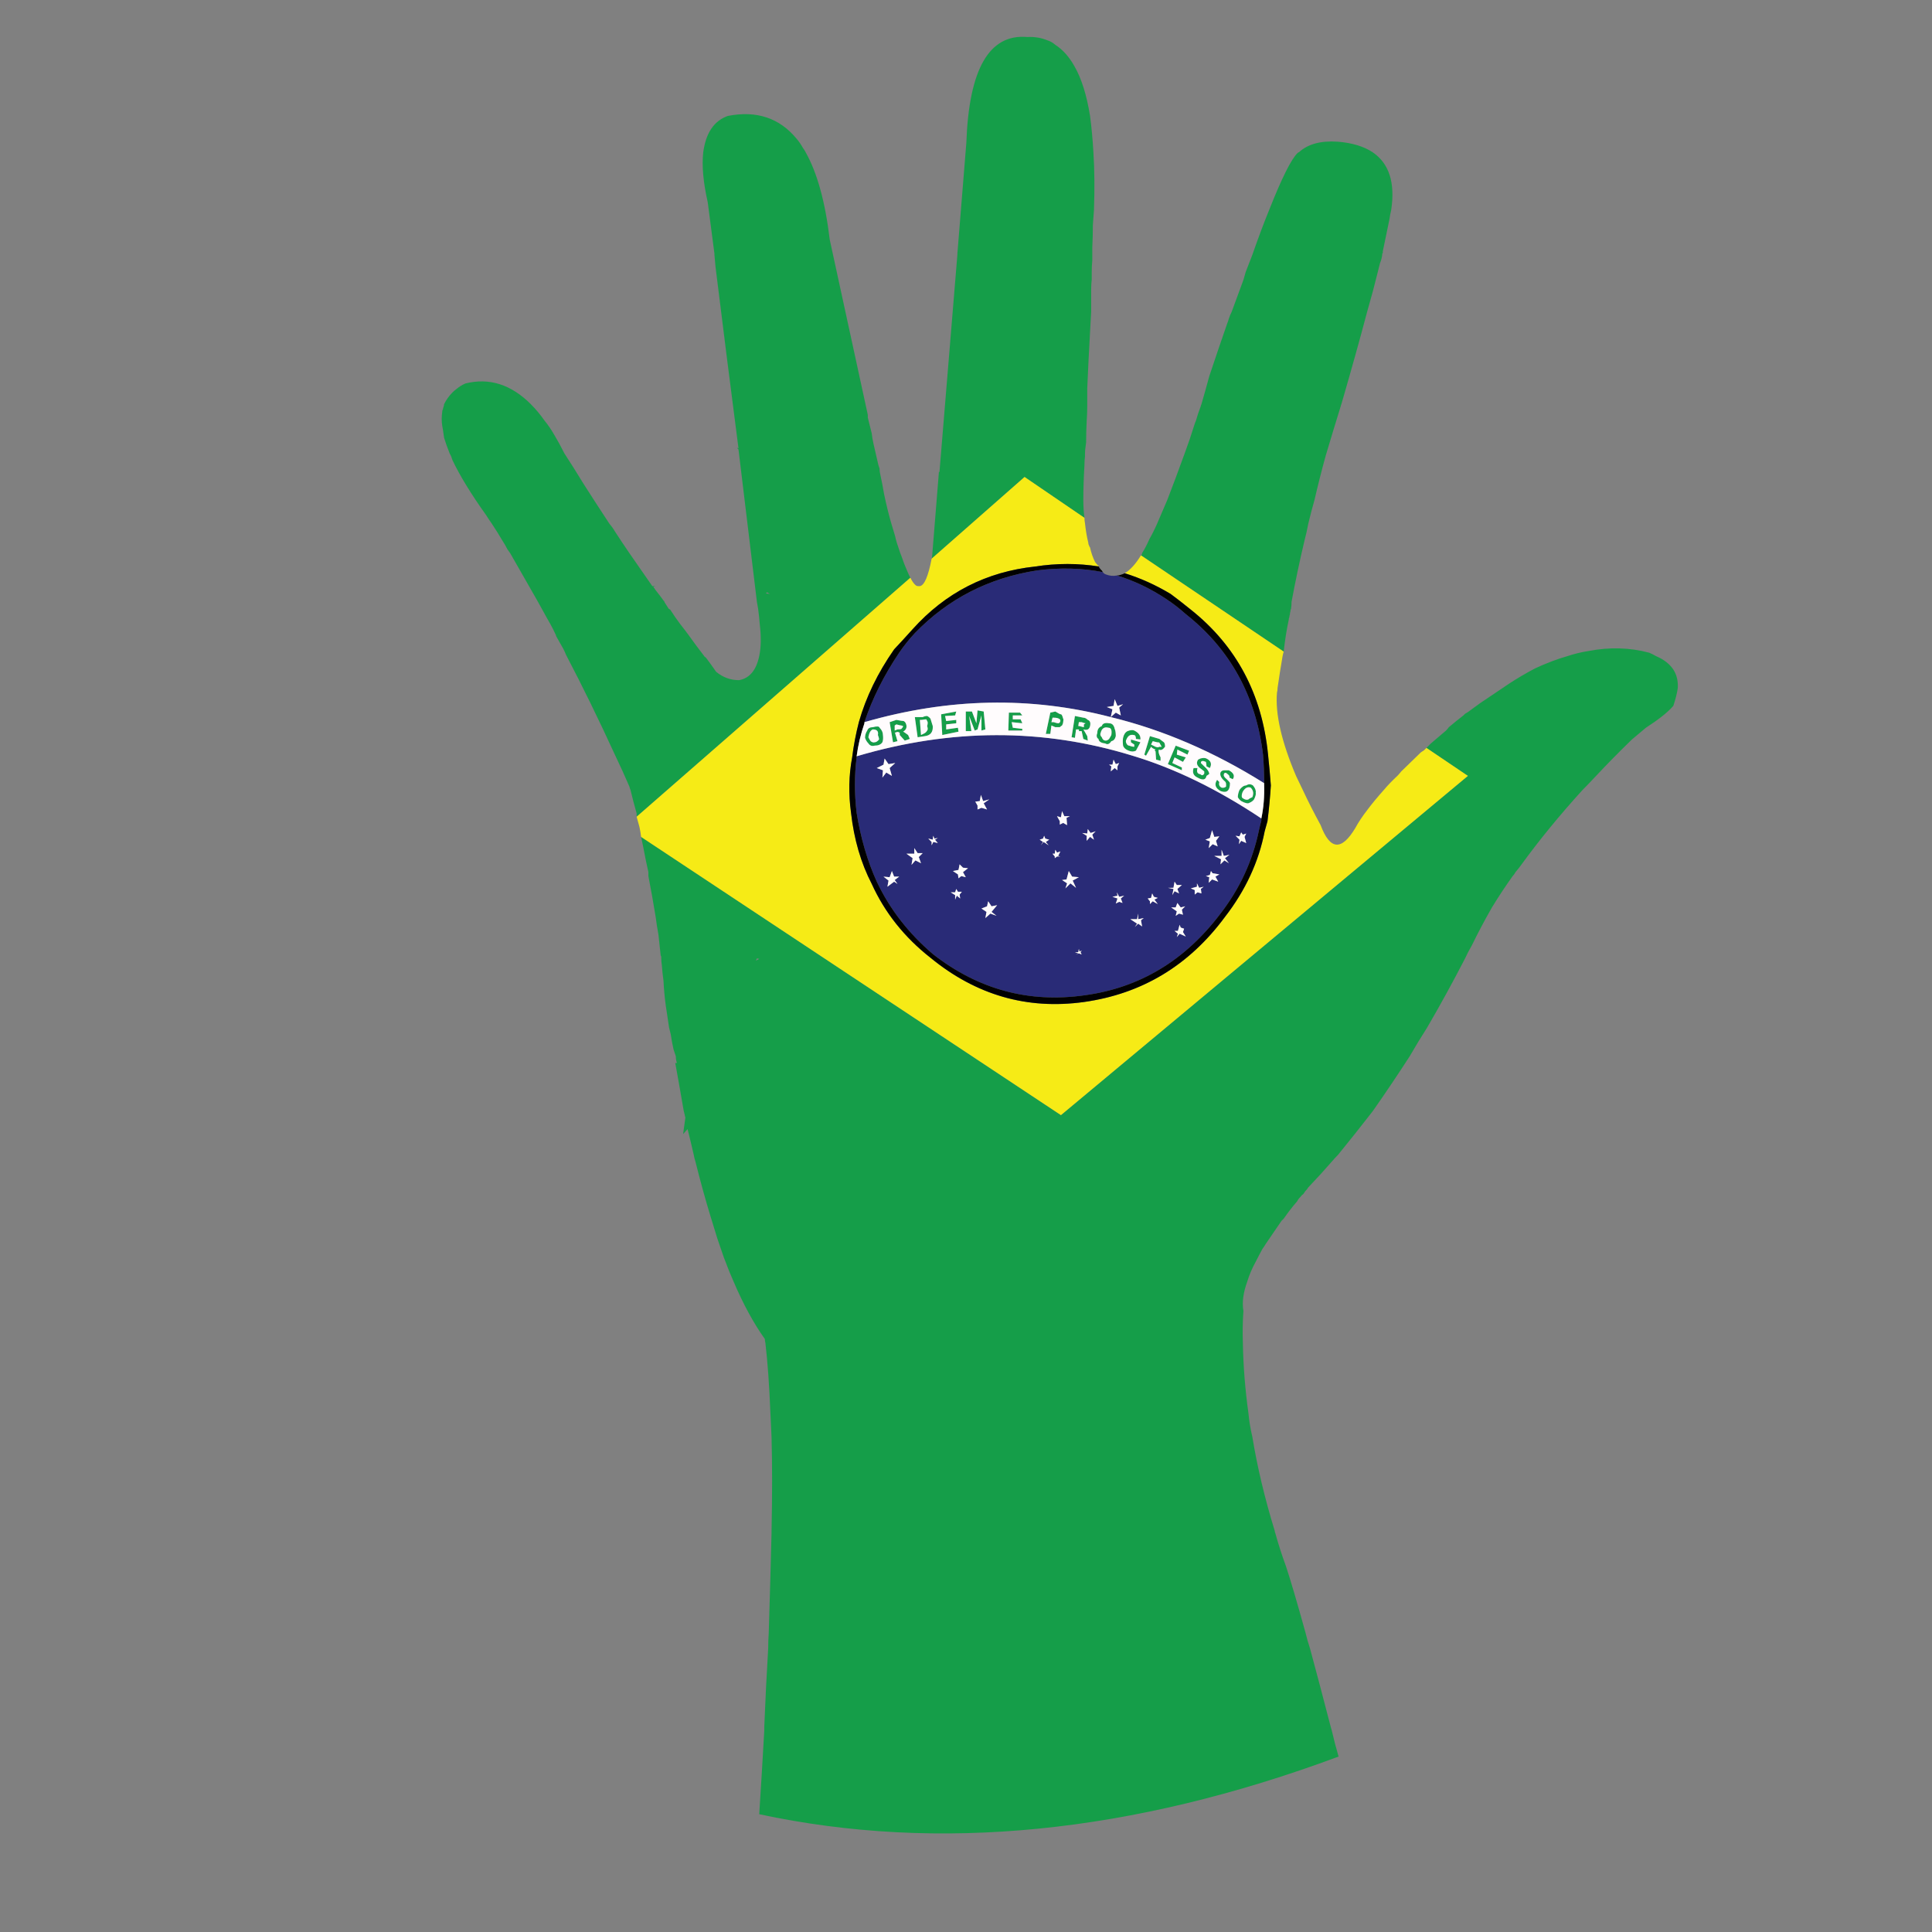 <?xml version="1.0" encoding="utf-8"?>
<!-- Generator: Adobe Illustrator 16.0.0, SVG Export Plug-In . SVG Version: 6.00 Build 0)  -->
<!DOCTYPE svg PUBLIC "-//W3C//DTD SVG 1.1//EN" "http://www.w3.org/Graphics/SVG/1.1/DTD/svg11.dtd">
<svg version="1.1" id="Layer_1" xmlns="http://www.w3.org/2000/svg" xmlns:xlink="http://www.w3.org/1999/xlink" x="0px" y="0px"
	 width="300px" height="300px" viewBox="0 0 300 300" enable-background="new 0 0 300 300" xml:space="preserve">
<rect x="0" y="0" width="300" height="300" fill="#808080" stroke="none"/>
<g>
	<path fill-rule="evenodd" clip-rule="evenodd" fill="#159E49" d="M141.361,89.709l-42.504,37.114c0-0.173,0-0.348,0-0.521
		c-0.348-1.217-0.667-2.435-0.956-3.651c-0.059-0.115-0.116-0.289-0.174-0.521c-0.695-1.623-1.42-3.215-2.173-4.78
		c-2.55-5.563-5.1-10.778-7.649-15.646c-0.116-0.289-0.261-0.608-0.435-0.956c-0.405-0.696-0.782-1.362-1.13-2v-0.087
		c-0.289-0.637-0.579-1.217-0.869-1.739c-0.406-0.694-0.811-1.419-1.216-2.173c-0.289-0.521-0.58-1.042-0.869-1.563
		c-1.449-2.55-2.839-4.984-4.172-7.301c-0.174-0.233-0.319-0.435-0.435-0.61c-0.233-0.463-0.463-0.869-0.696-1.215
		c-0.579-0.986-1.159-1.913-1.738-2.782c-0.29-0.406-0.579-0.84-0.87-1.304c-2.316-3.245-4.055-6.084-5.214-8.519
		c-0.116-0.405-0.261-0.752-0.435-1.043c-0.347-0.869-0.637-1.68-0.869-2.434c-0.058-0.463-0.116-0.869-0.173-1.216
		c-0.174-0.812-0.233-1.565-0.174-2.26l0.086-0.783l0.087-0.174c0-0.116,0.029-0.231,0.086-0.348
		c0.058-0.174,0.087-0.318,0.087-0.435c0.348-0.695,0.782-1.304,1.304-1.825c0.232-0.232,0.435-0.406,0.608-0.522
		c0.406-0.347,0.869-0.636,1.391-0.869c3.708-0.927,7.098,0.145,10.168,3.216c0.754,0.753,1.478,1.623,2.173,2.608
		c0.522,0.637,1.015,1.362,1.478,2.172c0.522,0.869,1.043,1.826,1.564,2.868c0.986,1.507,1.971,3.071,2.956,4.694
		c1.332,2.086,2.665,4.144,3.998,6.171c0.348,0.406,0.638,0.811,0.87,1.217c0.753,1.16,1.506,2.289,2.26,3.391
		c1.158,1.68,2.347,3.39,3.563,5.128h0.522l-0.349,0.087c0,0.057,0.029,0.115,0.087,0.172c0.059,0.058,0.116,0.146,0.174,0.262
		c0.463,0.579,0.927,1.188,1.391,1.825v-0.086l0.087,0.26c0.232,0.348,0.435,0.667,0.608,0.957c0.058,0.058,0.145,0.115,0.261,0.173
		c0.521,0.812,1.043,1.565,1.563,2.259c0.463,0.581,0.928,1.188,1.392,1.826c0.696,0.986,1.448,2,2.259,3.042
		c0.058,0.118,0.175,0.233,0.349,0.348c0.521,0.696,1.042,1.419,1.564,2.173c1.043,0.87,2.23,1.304,3.563,1.304
		c1.624-0.289,2.667-1.535,3.13-3.737c0.289-1.333,0.318-2.984,0.086-4.956c-0.057-0.754-0.145-1.563-0.261-2.433
		c-0.058-0.29-0.116-0.609-0.174-0.957l-2.867-23.729c-0.232-0.232-0.29-0.319-0.175-0.261l0.175,0.087
		c-1.218-9.387-2.405-18.775-3.565-28.162l-0.173-1.912v-0.173l-1.043-7.997c-0.695-3.07-0.928-5.649-0.695-7.736
		c0.406-3.013,1.679-4.896,3.823-5.65c4.463-0.869,8.026,0.319,10.691,3.564c0.348,0.406,0.667,0.869,0.956,1.39
		c0.175,0.232,0.319,0.464,0.435,0.695c1.795,3.187,3.042,7.707,3.738,13.56l5.912,27.206c0,0.174,0,0.318,0,0.435l0.607,2.434
		c0.058,0.521,0.146,1.043,0.262,1.564l0.78,3.391c0.058,0.174,0.116,0.347,0.175,0.521c0,0.29,0.029,0.551,0.087,0.783
		c0.23,1.043,0.435,2.085,0.607,3.13c0.349,1.679,0.725,3.215,1.131,4.605c0.173,0.581,0.348,1.16,0.521,1.738
		c0.059,0.174,0.117,0.406,0.175,0.696c0.057,0.173,0.115,0.377,0.173,0.608c0.173,0.521,0.348,1.044,0.521,1.565
		c0.059,0.173,0.117,0.319,0.175,0.435c0.289,0.869,0.578,1.623,0.869,2.259C141.013,89.016,141.188,89.392,141.361,89.709z
		 M168.393,80.409l-9.3-6.344l-14.43,12.69c0.058-0.175,0.089-0.348,0.089-0.521l1.042-12.951h0.087l2.781-33.725v-0.173
		l1.391-17.21c0.405-11.473,3.563-16.95,9.475-16.427c1.1-0.059,2.143,0.115,3.129,0.521c0.405,0.116,0.811,0.348,1.217,0.695
		c1.158,0.754,2.143,1.854,2.954,3.303c1.103,1.912,1.913,4.491,2.435,7.735c0.231,1.739,0.406,3.622,0.521,5.65
		c0.175,2.666,0.202,5.65,0.087,8.953c-0.058,0.753-0.115,1.537-0.173,2.347c0,1.159-0.028,2.318-0.087,3.477
		c0,0.349,0,0.667,0,0.957c0,0.058,0,0.115,0,0.173c0,0.232,0,0.522,0,0.869c-0.06,0.58-0.087,1.188-0.087,1.826
		c0,0.115,0,0.289,0,0.521c0,0.174,0,0.377,0,0.609c-0.058,0.521-0.088,1.072-0.088,1.652c0,0.173,0,0.405,0,0.695
		c0,0.115,0,0.289,0,0.521c0,0.695,0,1.42,0,2.173c-0.058,1.101-0.115,2.144-0.173,3.13c-0.174,3.071-0.319,5.997-0.435,8.778v0.086
		c0,0.812,0,1.594,0,2.347c0,0.116,0,0.203,0,0.26c0,0.754-0.028,1.537-0.087,2.348c-0.059,1.158-0.087,2.26-0.087,3.302
		l-0.088,0.696c-0.058,0.347-0.087,0.695-0.087,1.042c0,0.174,0,0.319,0,0.435c-0.058,0.464-0.086,0.928-0.086,1.392
		c-0.115,1.97-0.174,3.766-0.174,5.389C168.219,78.612,168.277,79.54,168.393,80.409z M199.336,101.183l-22.165-14.95
		c0.117-0.059,0.175-0.174,0.175-0.348c0.404-0.639,0.781-1.362,1.129-2.173c0.405-0.696,0.812-1.507,1.217-2.434
		c0.464-1.101,0.985-2.317,1.565-3.65c0.812-2.087,1.708-4.491,2.695-7.215c0.52-1.39,1.042-2.926,1.563-4.606
		c0.057-0.174,0.114-0.318,0.175-0.434c0.231-0.811,0.491-1.594,0.782-2.348c0-0.057,0.026-0.144,0.087-0.26
		c0.405-1.391,0.809-2.839,1.217-4.346c0.983-2.955,1.911-5.679,2.78-8.17c0.116-0.29,0.204-0.551,0.262-0.783
		c0.115-0.348,0.26-0.695,0.435-1.043l1.824-4.955c0.116-0.405,0.233-0.811,0.349-1.216c0.347-0.928,0.694-1.826,1.042-2.695
		c0.928-2.665,1.797-4.982,2.607-6.954c1.97-4.982,3.448-7.938,4.434-8.865c0.059-0.058,0.117-0.087,0.175-0.087
		c1.39-1.275,3.388-1.825,5.995-1.651c2.261,0.173,4.087,0.724,5.478,1.651c2.55,1.739,3.506,4.723,2.868,8.953
		c-0.115,0.463-0.203,0.927-0.261,1.391c-0.289,1.449-0.639,3.128-1.043,5.042c0,0.057,0,0.115,0,0.174v0.086l-0.088,0.087
		c0,0.058,0,0.115,0,0.173c-0.059,0.463-0.173,0.898-0.347,1.304l-0.348,1.391c-0.464,1.912-1.013,3.969-1.651,6.171
		c-1.101,4.172-2.436,8.952-3.999,14.342c-0.059,0.116-0.086,0.203-0.086,0.26c-0.754,2.435-1.536,5.014-2.348,7.736
		c-0.638,2.318-1.218,4.607-1.738,6.867c-0.349,1.217-0.668,2.433-0.956,3.65c-0.173,0.927-0.377,1.825-0.607,2.694
		c-0.754,3.188-1.42,6.346-2,9.475c0,0.405-0.029,0.783-0.087,1.13c-0.06,0.058-0.086,0.173-0.086,0.348
		c-0.058,0.173-0.089,0.347-0.089,0.521c-0.058,0.116-0.086,0.26-0.086,0.435c-0.059,0.058-0.087,0.173-0.087,0.348
		C199.771,97.85,199.511,99.501,199.336,101.183z M99.552,129.952l65.19,43.2l63.19-52.674l-6.434-4.346
		c0.233-0.23,0.464-0.463,0.696-0.694l2.346-2c0.176-0.173,0.32-0.348,0.436-0.521c0.754-0.636,1.506-1.246,2.26-1.825l0.262-0.262
		c0.173-0.115,0.318-0.202,0.435-0.259c0.638-0.464,1.274-0.929,1.911-1.393l4.521-3.042c1.333-0.87,2.666-1.65,3.998-2.346
		c1.738-0.812,3.42-1.448,5.042-1.912c1.042-0.348,2.115-0.609,3.215-0.783c3.305-0.638,6.461-0.55,9.475,0.26
		c0.406,0.175,0.752,0.348,1.043,0.523c1.217,0.521,2.115,1.215,2.693,2.084c0.523,0.812,0.755,1.768,0.696,2.869
		c-0.115,0.812-0.348,1.738-0.696,2.781l-0.086,0.089c-0.81,0.926-2.202,2.027-4.171,3.302l-2.173,1.825
		c-1.972,1.913-3.824,3.796-5.563,5.65c-0.696,0.754-1.391,1.479-2.087,2.173c-3.533,3.882-6.691,7.736-9.475,11.561
		c-0.289,0.405-0.607,0.812-0.956,1.217c-0.114,0.231-0.261,0.435-0.435,0.608c-1.156,1.623-2.229,3.245-3.215,4.866
		c-1.159,2.029-2.203,4-3.13,5.911c-0.404,0.696-0.754,1.362-1.042,2c-1.912,3.708-3.883,7.301-5.912,10.777
		c-0.927,1.449-1.825,2.926-2.694,4.434c-1.911,2.954-3.824,5.794-5.735,8.518c-1.797,2.319-3.593,4.578-5.389,6.779
		c-0.349,0.348-0.667,0.695-0.958,1.043c-1.158,1.333-2.375,2.666-3.649,3.999c-0.058,0.058-0.116,0.145-0.173,0.261
		c-0.232,0.231-0.435,0.492-0.609,0.782c-0.174,0.116-0.317,0.261-0.435,0.435c-0.059,0.058-0.116,0.116-0.174,0.174
		c-0.117,0.116-0.232,0.29-0.348,0.521c-0.754,0.869-1.45,1.767-2.086,2.694c-0.059,0.059-0.116,0.116-0.174,0.174
		c-0.06,0.059-0.117,0.116-0.176,0.174l-2.433,3.563c-0.175,0.29-0.348,0.551-0.52,0.781c-0.35,0.639-0.668,1.247-0.959,1.827
		c-0.636,1.157-1.1,2.23-1.39,3.216c-0.636,1.738-0.84,3.274-0.608,4.606c-0.117,1.622-0.144,3.273-0.086,4.955
		c0.059,3.533,0.347,7.186,0.869,10.95c0.115,1.217,0.319,2.436,0.607,3.652c0.755,4.635,1.911,9.502,3.478,14.602
		c0,0.114,0.028,0.232,0.087,0.348c0.463,1.681,1.013,3.39,1.651,5.128c0.696,2.088,1.709,5.535,3.042,10.345
		c0.173,0.751,0.405,1.563,0.696,2.433c0.926,3.419,1.998,7.475,3.215,12.168c0.059,0.175,0.116,0.378,0.173,0.609
		c0.291,1.275,0.639,2.607,1.044,3.999c-32.102,11.936-62.089,14.92-89.96,8.951c0.289-4.519,0.549-8.837,0.781-12.95
		c0-0.231,0-0.435,0-0.609c0.174-4.288,0.376-8.343,0.608-12.168c0-0.813,0.029-1.623,0.087-2.433
		c0.174-5.622,0.319-10.779,0.435-15.473c0-0.173,0-0.29,0-0.348c0.116-5.446,0.116-10.314,0-14.602
		c-0.058-1.217-0.116-2.436-0.173-3.652c-0.175-4.346-0.435-7.995-0.783-10.95c-0.057-0.233-0.086-0.435-0.086-0.608
		c-1.738-2.435-3.362-5.418-4.869-8.953c-0.463-1.043-0.898-2.115-1.304-3.216c-0.058-0.174-0.115-0.319-0.174-0.435
		c-0.347-0.985-0.695-2-1.042-3.043c-0.349-1.101-0.696-2.231-1.043-3.39c-0.813-2.665-1.594-5.505-2.348-8.519
		c-0.115-0.348-0.203-0.695-0.259-1.043c-0.29-1.274-0.609-2.607-0.958-3.997l-0.695,0.781c0-0.058,0.117-0.898,0.349-2.52v-0.088
		c-0.059-0.116-0.088-0.231-0.088-0.347c-0.058-0.232-0.115-0.464-0.173-0.696c-0.405-2.375-0.84-4.839-1.304-7.389h0.261
		c-0.117-0.289-0.174-0.636-0.174-1.042c-0.116-0.349-0.232-0.696-0.349-1.044c-0.173-0.753-0.318-1.534-0.435-2.347l-0.086-0.348
		c-0.058-0.231-0.116-0.464-0.175-0.695c-0.174-1.158-0.347-2.318-0.521-3.477c-0.174-1.275-0.29-2.549-0.349-3.824
		c-0.115-0.811-0.203-1.623-0.26-2.434c-0.058-0.348-0.087-0.696-0.087-1.043c0-0.059,0-0.146,0-0.261l-0.087-0.174
		c-0.116-1.102-0.232-2.173-0.347-3.217c-0.174-0.927-0.319-1.854-0.435-2.78c-0.349-2.145-0.725-4.26-1.131-6.346
		c0-0.174,0-0.377,0-0.608c-0.29-1.274-0.55-2.549-0.782-3.824C99.784,131.083,99.669,130.533,99.552,129.952z M148.314,111.092
		l-1.564,0.086l0.174,0.783l1.564-0.175v0.523l-1.564,0.173v0.783l1.825-0.261l0.087,0.609l-2.521,0.521l-0.174-3.217l2.347-0.435
		L148.314,111.092z M150.922,110.482l0.694,1.827l0.175-2l0.956,0.173l0.261,2.783l-0.609,0.173v-2.346l-0.607,2.173l-0.435,0.173
		l-0.869-2.26l0.348,2.347h-0.869v-3.042H150.922z M164.742,110.917c0.116,0,0.23,0.233,0.347,0.696c0.058,0,0.058,0.173,0,0.521
		c0,0.115-0.058,0.29-0.173,0.521c-0.116,0.06-0.231,0.146-0.349,0.261c-0.115,0-0.348,0-0.694,0l-0.609-0.261l-0.173,1.304h-0.696
		l0.696-3.302l0.782-0.175C164.336,110.772,164.628,110.917,164.742,110.917z M163.438,111.44l-0.175,0.694h0.349
		c0.348,0.115,0.581,0.175,0.695,0.175c0.174,0,0.289-0.118,0.347-0.348c0-0.175-0.026-0.261-0.087-0.261
		c-0.173-0.173-0.491-0.26-0.955-0.26H163.438z M158.397,110.657l0.348,0.435h-1.479v0.608h1.217l0.263,0.609l-1.652-0.175
		l0.173,0.869l1.479,0.175v0.26h-2.174l0.087-2.781H158.397z M138.927,113.438l0.435-0.173c0.29,0,0.494-0.029,0.61-0.086
		c0.172-0.175,0.259-0.319,0.259-0.435l-0.259-0.088c-0.116,0-0.378-0.058-0.784-0.173l-0.261,0.173V113.438z M134.842,114.481
		c0.116,0.231,0.232,0.435,0.349,0.608c0.23,0.173,0.435,0.233,0.607,0.173c0.23,0,0.463-0.145,0.696-0.435
		c0-0.173-0.058-0.406-0.175-0.694c0.117-0.581-0.145-0.869-0.784-0.869C135.19,113.38,134.958,113.786,134.842,114.481z
		 M136.58,113.003c0.349,0.348,0.521,0.725,0.521,1.13c0.058,0.464,0.029,0.84-0.087,1.129c-0.232,0.348-0.636,0.522-1.217,0.522
		c-0.406,0.116-0.724,0-0.956-0.348c-0.232-0.233-0.406-0.521-0.521-0.869c0-0.406,0.115-0.783,0.345-1.13
		c0.116-0.348,0.408-0.521,0.869-0.521C136.174,112.744,136.521,112.772,136.58,113.003z M138.144,112.134l1.044-0.349
		c0.638,0.117,1.014,0.175,1.129,0.175c0.233,0.115,0.378,0.348,0.435,0.694c0.058,0.405-0.115,0.725-0.521,0.957
		c0.059,0,0.319,0.173,0.782,0.521l0.262,0.608l-0.784,0.261l-0.782-0.869c0-0.115,0-0.233,0-0.348c-0.23-0.173-0.463-0.173-0.696,0
		l-0.086-0.173l0.435,1.477l-0.694,0.173L138.144,112.134z M144.49,111.613c0.116,0.348,0.23,0.725,0.348,1.131
		c0.058,0.927-0.348,1.448-1.217,1.563l-1.131,0.174l-0.435-3.13h1.218c0.232-0.115,0.463-0.173,0.695-0.173
		C144.201,111.294,144.374,111.44,144.49,111.613z M143.793,111.7c-0.115,0-0.346,0.029-0.694,0.086h-0.261l0.175,2.348l0.346-0.175
		c0.291-0.115,0.492-0.289,0.609-0.521c0.116-0.116,0.116-0.348,0-0.694c0.116-0.406,0.116-0.667,0-0.783
		C143.909,111.786,143.851,111.7,143.793,111.7z M184.387,117.176l-1.566-0.783l-0.087,0.783l1.391,0.435l-0.435,0.694l-1.304-0.694
		l-0.348,0.869l1.479,0.694v0.435l-2.174-0.956l1.217-2.868l2.086,0.781L184.387,117.176z M168.913,111.786
		c0.349,0.117,0.464,0.435,0.349,0.958c-0.115,0.521-0.463,0.694-1.043,0.521c0.116,0.173,0.32,0.521,0.608,1.042l0.086,0.696
		l-0.694-0.261l-0.261-1.217c-0.115,0-0.262,0-0.435,0c0.057-0.173,0.028-0.26-0.087-0.26h-0.348l-0.174,1.304l-0.522-0.087
		l0.522-3.304l1.304,0.262C168.45,111.44,168.682,111.555,168.913,111.786z M168.565,112.309c-0.115,0-0.318-0.06-0.607-0.175
		h-0.435l-0.087,0.609h0.173c0.406,0.115,0.638,0.173,0.696,0.173c0-0.173,0-0.319,0-0.435L168.565,112.309z M172.131,113.003
		c-0.639-0.173-1.045,0.086-1.217,0.782c-0.117,0.233-0.061,0.463,0.172,0.696c0.117,0.347,0.32,0.521,0.61,0.521
		c0.173,0,0.347-0.087,0.521-0.261c0.114-0.173,0.231-0.377,0.348-0.608C172.681,113.38,172.535,113.003,172.131,113.003z
		 M173.087,113.178c0.114,0.231,0.173,0.607,0.173,1.129c-0.115,0.463-0.348,0.725-0.694,0.782c-0.29,0.463-0.61,0.579-0.958,0.348
		c-0.636-0.058-0.984-0.29-1.041-0.696c-0.289-0.173-0.35-0.493-0.174-0.956c0-0.521,0.23-0.869,0.693-1.042
		c0.117-0.406,0.494-0.552,1.132-0.435C172.681,112.309,172.97,112.597,173.087,113.178z M176.129,113.438
		c0.694,0.348,1.013,0.811,0.955,1.39l-0.695-0.086c0-0.406-0.116-0.608-0.347-0.608c-0.522-0.115-0.899,0.115-1.131,0.694
		c-0.115,0.175-0.115,0.376,0,0.609c0.115,0.231,0.262,0.348,0.435,0.348c0.288,0.116,0.55,0.173,0.783,0.173v-0.348l-0.521-0.348
		v-0.435l1.477,0.435l-0.695,1.304c-0.347,0.175-0.724,0.175-1.129,0c-0.464-0.173-0.755-0.435-0.869-0.781
		c-0.061-0.463-0.061-0.869,0-1.217c0.114-0.521,0.348-0.869,0.694-1.044C175.55,113.351,175.896,113.322,176.129,113.438z
		 M177.692,117.176l0.869-2.869l1.479,0.435c0.232,0.174,0.464,0.348,0.694,0.521c0.115,0.117,0.175,0.348,0.175,0.696
		c-0.349,0.464-0.667,0.608-0.956,0.435c-0.115,0.291-0.03,0.696,0.26,1.218v0.521l-0.694-0.173l-0.088-1.304
		c-0.174-0.059-0.174-0.146,0-0.261c-0.174-0.057-0.347-0.144-0.521-0.261l-0.173-0.173l-0.783,1.391L177.692,117.176z
		 M180.04,115.351c0-0.059-0.117-0.088-0.349-0.088l-0.695-0.173l-0.26,0.521l0.694,0.348c0.348,0.115,0.522,0.115,0.522,0
		c0.059,0,0.202,0,0.435,0L180.04,115.351z M193.512,121.957c0.349-0.233,0.695-0.233,1.043,0c0.348,0.406,0.494,0.782,0.435,1.129
		c0.06,0.232-0.028,0.581-0.26,1.044c-0.175,0.23-0.407,0.405-0.696,0.521c-0.23,0.173-0.665,0.086-1.304-0.262
		c-0.23-0.173-0.405-0.375-0.521-0.608c0-0.348,0.087-0.725,0.261-1.13C192.816,122.188,193.164,121.957,193.512,121.957z
		 M192.991,123.955c0.347,0.232,0.637,0.291,0.869,0.175c0.115-0.116,0.319-0.233,0.607-0.349c0.23-0.579,0.146-1.071-0.261-1.477
		c-0.462-0.175-0.869,0.029-1.216,0.608c-0.115,0.232-0.175,0.464-0.175,0.696C192.816,123.781,192.876,123.897,192.991,123.955z
		 M190.818,119.609c0.754,0.405,0.955,0.869,0.607,1.392l-0.521-0.261c0.058-0.173-0.028-0.348-0.261-0.521
		c-0.291-0.29-0.492-0.29-0.608,0v0.26l0.174,0.261c0.521,0.463,0.782,0.754,0.782,0.869c0,0.291-0.029,0.521-0.087,0.696
		c-0.174,0.637-0.637,0.811-1.39,0.521c-0.812-0.463-0.985-1.044-0.522-1.738l0.348,0.348c-0.116,0.406,0,0.694,0.348,0.869
		c0.288,0.058,0.521,0,0.696-0.175v-0.348c0-0.231-0.088-0.406-0.262-0.521c-0.521-0.463-0.724-0.897-0.607-1.304
		c0.115-0.231,0.318-0.348,0.607-0.348C190.296,119.609,190.527,119.609,190.818,119.609z M186.473,118.48l0.521,0.521
		c0.462,0.405,0.725,0.783,0.782,1.13c0,0.058-0.146,0.173-0.435,0.347c-0.116,0.638-0.581,0.725-1.392,0.261
		c-0.638-0.291-0.84-0.783-0.608-1.477h0.608c-0.174,0.579-0.028,0.898,0.435,0.956c0.231,0.23,0.435,0.202,0.609-0.087
		c0-0.117,0-0.232,0-0.348l-0.435-0.348c-0.696-0.464-0.869-0.956-0.521-1.477l0.347-0.174c0.406-0.116,0.724-0.116,0.957,0
		c0.694,0.348,0.869,0.84,0.521,1.478l-0.521-0.261c0-0.232-0.031-0.464-0.088-0.696
		C186.732,118.074,186.473,118.132,186.473,118.48z M119.109,91.97l-0.174,0.173l0.608,0.087L119.109,91.97z M117.893,148.901
		l-0.349-0.087l-0.174,0.347L117.893,148.901z"/>
	<path fill-rule="evenodd" clip-rule="evenodd" fill="#F6EB16" d="M98.857,126.824l42.504-37.114
		c0.269,0.537,0.53,0.914,0.783,1.129c0.115,0.116,0.26,0.175,0.435,0.175h0.26c0.695-0.117,1.304-1.536,1.824-4.259l14.43-12.69
		l9.3,6.344c0,0.29,0.028,0.581,0.086,0.869c0.117,1.102,0.291,2.115,0.521,3.042v0.086c0,0.06,0.03,0.146,0.088,0.262
		c0.059,0.173,0.116,0.29,0.174,0.348c0.173,0.811,0.435,1.563,0.783,2.259c0.172,0.233,0.374,0.463,0.606,0.696
		c-3.243-0.522-6.548-0.522-9.908,0c-7.59,0.81-13.935,4.056-19.034,9.735c-0.985,1.102-1.942,2.144-2.87,3.128
		c-2.55,3.652-4.375,7.417-5.477,11.3c-0.461,1.795-0.811,3.623-1.042,5.477c-0.521,2.78-0.581,5.65-0.173,8.605
		c0.461,4.114,1.535,7.794,3.215,11.038c2.027,4.462,5.069,8.286,9.126,11.473c7.069,5.796,15.007,8.084,23.816,6.867
		c9.04-1.275,16.341-5.679,21.903-13.211c3.186-4.115,5.244-8.548,6.17-13.3c0.175-0.636,0.32-1.158,0.435-1.563
		c0.233-1.855,0.408-3.709,0.524-5.563c-0.116-1.565-0.263-3.157-0.435-4.78c-0.928-9.388-4.927-16.892-11.996-22.513
		c-1.218-0.984-2.26-1.796-3.129-2.434c-2.317-1.391-4.694-2.462-7.128-3.216c0.869-0.521,1.71-1.448,2.521-2.781l22.165,14.95
		c-0.059,0.173-0.116,0.406-0.174,0.696c-0.29,1.679-0.552,3.331-0.782,4.954c0,0.291-0.029,0.521-0.087,0.696
		c-0.29,3.302,0.693,7.619,2.956,12.95c0.346,0.696,0.694,1.421,1.042,2.173c0.812,1.738,1.738,3.565,2.78,5.477
		c1.45,3.882,3.246,4.027,5.39,0.435c0.464-0.869,1.103-1.825,1.913-2.869c0.695-0.927,1.535-1.941,2.521-3.042
		c0.58-0.694,1.274-1.419,2.086-2.173c0.173-0.173,0.376-0.406,0.607-0.694l3.042-2.956c0.175-0.115,0.349-0.232,0.521-0.348
		c0.116-0.116,0.233-0.231,0.348-0.348l6.434,4.346l-63.19,52.674l-65.19-43.2c-0.058-0.521-0.146-1.042-0.261-1.563L98.857,126.824
		z"/>
	<path fill-rule="evenodd" clip-rule="evenodd" fill="#292B77" d="M172.478,111.351c-12.458-3.244-25.207-2.982-38.246,0.783
		c1.218-3.65,3.016-7.243,5.39-10.779c0.752-1.1,1.563-2.113,2.433-3.042c5.157-5.331,11.475-8.575,18.95-9.734
		c3.592-0.463,7.011-0.376,10.257,0.261c0.058,0.116,0.145,0.203,0.259,0.26l0.176,0.087c0.579,0.232,1.157,0.291,1.738,0.175
		c2.665,0.812,5.215,2.027,7.647,3.65c0.986,0.638,2.001,1.419,3.042,2.348c6.896,5.446,10.895,12.719,11.995,21.817
		c0.116,1.39,0.174,2.867,0.174,4.432C188.529,116.741,180.59,113.322,172.478,111.351l0.782-0.694l0.782,0.435l-0.261-1.218
		l0.609-0.521l-0.869,0.26l-0.435-1.042l-0.175,1.042l-1.043,0.175l0.869,0.349L172.478,111.351z M133.018,117.436
		c14.66-4.346,28.942-4.375,42.85-0.086c6.548,1.971,13.213,5.215,19.991,9.736v0.347c-0.115,0.406-0.232,0.869-0.349,1.392
		c-0.983,4.81-2.984,9.155-5.995,13.038c-5.506,7.3-12.546,11.53-21.122,12.69c-8.635,1.217-16.457-0.898-23.468-6.346
		c-3.825-3.245-6.75-7.012-8.779-11.3c-1.448-3.187-2.492-6.75-3.128-10.69c-0.349-2.955-0.349-5.825,0-8.605V117.436z
		 M163.438,132.56l0.347,0.434v0.262l0.348-0.262h0.521l-0.347-0.086l0.347-0.696l-0.521,0.175l-0.26-0.435l-0.088,0.608H163.438z
		 M162.135,129.779l-0.175,0.435l-0.521,0.173l0.521,0.349l-0.348,0.521l0.435-0.521l0.782,0.521l-0.435-0.521l0.521-0.349
		l-0.607-0.173L162.135,129.779z M148.488,138.036l-0.174,0.521h-0.695l0.695,0.435v0.696l0.26-0.609l0.522,0.435l-0.088-0.608
		l0.349-0.435h-0.608L148.488,138.036z M147.967,135.254l0.782,0.523l0.087,0.607l0.435-0.348l0.695,0.175l-0.435-0.783l0.781-0.609
		l-0.781-0.086l-0.522-0.521l-0.173,0.869L147.967,135.254z M151.443,124.478l0.348,0.608v0.608l0.607-0.26l0.869,0.26l-0.521-0.957
		l0.869-0.607l-0.956,0.259l-0.348-0.956l-0.174,0.956L151.443,124.478z M164.567,128.041l0.521-0.261l0.609,0.348l-0.087-1.13
		l0.521-0.26h-0.869l-0.348-0.782l-0.174,0.956l-0.609-0.173l0.435,0.783V128.041z M142.489,132.474l-0.52-0.783v0.869h-1.218
		l0.958,0.696l-0.175,1.042l0.609-0.693l0.869,0.435l-0.349-0.958l0.608-0.607H142.489z M145.097,130.213l-0.172-0.435l-0.087,0.608
		l-0.695-0.173l0.521,0.522v0.521l0.262-0.521l0.696,0.172l-0.434-0.521l0.434-0.259L145.097,130.213z M137.971,136.732
		l-0.173,0.956l1.042-0.782l0.521,0.348l-0.435-0.607l0.695-0.523h-0.782l-0.348-0.869l-0.349,0.958l-0.955-0.089L137.971,136.732z
		 M137.363,117.784l-0.175,0.956l-1.043,0.522l0.956,0.347l-0.087,1.13l0.608-0.783l0.869,0.521l-0.349-1.216l0.869-0.782
		l-1.042,0.173L137.363,117.784z M182.213,137.861h-0.869l0.869,0.175l-0.175,0.956l0.348-0.607l0.697,0.346l-0.263-0.694
		l0.697-0.609h-0.784l-0.348-0.521L182.213,137.861z M166.567,136.732l0.956-0.521l-1.043-0.089l-0.522-0.869l-0.347,1.304
		l-0.695,0.089l0.782,0.521l-0.262,0.783l0.783-0.783l0.869,0.694L166.567,136.732z M168.74,129.779v0.783l0.521-0.61l0.607,0.435
		l-0.26-0.782l0.521-0.521l-0.783,0.261l-0.435-0.609l-0.086,0.696l-0.783-0.087L168.74,129.779z M173.781,118.48l-0.521,0.173
		l-0.348-0.695l-0.174,0.781h-0.521l0.348,0.261l-0.088,0.783l0.609-0.521l0.435,0.347v-0.608L173.781,118.48z M192.469,129.866
		l-0.608-0.087l0.608,0.608l-0.087,0.696l0.348-0.521l0.782,0.346l-0.261-0.956l0.261-0.521l-0.521,0.173l-0.262-0.347
		L192.469,129.866z M188.732,136.123l0.607-0.346l-1.042-0.175l-0.262-0.349l-0.173,0.609l-0.609,0.174l0.522,0.175l-0.088,0.869
		l0.522-0.523l0.956,0.349L188.732,136.123z M186.211,137.861l-0.348-0.694v0.521l-0.956,0.262l0.608,0.26v0.695l0.435-0.348
		l0.609,0.173l-0.087-0.694l0.435-0.348L186.211,137.861z M190.209,133.256l0.695-0.521l-0.869,0.173l-0.348-0.956v0.956h-1.13
		l1.044,0.521l-0.087,0.783l0.607-0.607l0.696,0.435L190.209,133.256z M188.211,128.91l-0.348,1.218l-0.696,0.259l0.696,0.262
		l-0.175,1.042l0.609-0.608l0.782,0.348l-0.262-0.869l0.521-0.696l-0.782,0.086L188.211,128.91z M153.268,140.73l-0.869,0.349
		l0.783,0.521l-0.174,0.956l0.781-0.694l0.957,0.347l-0.782-0.608l0.869-1.042l-0.869,0.173l-0.521-0.782L153.268,140.73z
		 M167.437,148.032l-0.435,0.174l0.521-0.174l0.435,0.174l-0.174-0.349l0.174-0.26l-0.349,0.174l-0.086-0.436l-0.087,0.521h-0.521
		L167.437,148.032z M173.521,139.514l-0.262,0.782l0.521-0.262l0.522,0.176l-0.262-0.696l0.521-0.435l-0.782,0.175l-0.347-0.696
		l0.087,0.521l-0.783,0.175L173.521,139.514z M176.736,142.73v-0.869l-0.173,0.869h-1.044l1.044,0.694l-0.349,0.521l0.521-0.521
		l0.609,0.435l-0.175-0.956l0.435-0.348L176.736,142.73z M178.562,140.383l0.435-0.435l0.782,0.435l-0.521-0.694l0.521-0.262
		l-0.607-0.173l-0.262-0.523l-0.173,0.696l-0.521,0.087l0.347,0.435V140.383z M183.689,142.034l-0.172-0.782l0.52-0.521
		l-0.695,0.173l-0.521-0.693l-0.26,0.693h-0.696l0.869,0.61l-0.173,0.694l0.522-0.347L183.689,142.034z M183.342,144.034
		l-0.174-0.435l-0.261,0.956h-0.521l0.521,0.435l-0.174,0.521l0.435-0.521l0.956,0.435l-0.435-0.696l0.176-0.521L183.342,144.034z"
		/>
	<path fill-rule="evenodd" clip-rule="evenodd" fill="#010101" d="M171.262,88.84c-3.246-0.638-6.665-0.725-10.257-0.261
		c-7.476,1.16-13.793,4.404-18.95,9.734c-0.869,0.929-1.68,1.942-2.433,3.042c-2.375,3.536-4.172,7.128-5.39,10.779v0.175
		c-0.578,1.679-0.984,3.388-1.214,5.126v0.175c-0.349,2.78-0.349,5.65,0,8.605c0.636,3.94,1.68,7.504,3.128,10.69
		c2.029,4.288,4.954,8.055,8.779,11.3c7.011,5.447,14.833,7.563,23.468,6.346c8.576-1.16,15.616-5.391,21.122-12.69
		c3.011-3.883,5.012-8.229,5.995-13.038c0.116-0.522,0.233-0.986,0.349-1.392v-0.347c0.348-1.623,0.494-3.39,0.435-5.303v-0.173
		c0-1.565-0.058-3.042-0.174-4.432c-1.101-9.098-5.099-16.371-11.995-21.817c-1.041-0.929-2.056-1.709-3.042-2.348
		c-2.433-1.623-4.982-2.838-7.647-3.65c0.173,0,0.347-0.029,0.521-0.087c0.231-0.059,0.464-0.146,0.694-0.261
		c2.434,0.754,4.811,1.825,7.128,3.216c0.869,0.638,1.911,1.45,3.129,2.434c7.069,5.621,11.068,13.125,11.996,22.513
		c0.172,1.623,0.318,3.215,0.435,4.78c-0.116,1.854-0.291,3.708-0.524,5.563c-0.114,0.406-0.26,0.927-0.435,1.563
		c-0.926,4.752-2.984,9.185-6.17,13.3c-5.563,7.532-12.863,11.936-21.903,13.211c-8.809,1.217-16.747-1.071-23.816-6.867
		c-4.058-3.187-7.1-7.011-9.126-11.473c-1.681-3.244-2.754-6.924-3.215-11.038c-0.408-2.955-0.349-5.825,0.173-8.605
		c0.231-1.854,0.581-3.681,1.042-5.477c1.102-3.883,2.927-7.648,5.477-11.3c0.927-0.984,1.884-2.027,2.87-3.128
		c5.099-5.679,11.444-8.925,19.034-9.735c3.36-0.522,6.665-0.522,9.908,0c0,0.115,0.061,0.231,0.176,0.347l0.087,0.088
		c0,0.058,0.058,0.115,0.172,0.173C171.146,88.694,171.203,88.781,171.262,88.84z"/>
	<path fill-rule="evenodd" clip-rule="evenodd" fill="#FFFCFD" d="M134.232,112.134c13.039-3.766,25.788-4.027,38.246-0.783
		c8.112,1.971,16.052,5.39,23.815,10.257v0.173c0.06,1.914-0.087,3.68-0.435,5.303c-6.778-4.521-13.443-7.765-19.991-9.736
		c-13.907-4.289-28.189-4.259-42.85,0.086c0.23-1.738,0.636-3.448,1.214-5.126V112.134z M143.793,111.7
		c0.058,0,0.116,0.086,0.175,0.261c0.116,0.115,0.116,0.376,0,0.783c0.116,0.346,0.116,0.579,0,0.694
		c-0.117,0.232-0.319,0.406-0.609,0.521l-0.346,0.175l-0.175-2.348h0.261C143.448,111.729,143.679,111.7,143.793,111.7z
		 M144.49,111.613c-0.116-0.173-0.289-0.319-0.521-0.435c-0.232,0-0.463,0.058-0.695,0.173h-1.218l0.435,3.13l1.131-0.174
		c0.869-0.116,1.275-0.637,1.217-1.563C144.72,112.337,144.605,111.961,144.49,111.613z M138.144,112.134l0.523,3.128l0.694-0.173
		l-0.435-1.477l0.086,0.173c0.233-0.173,0.466-0.173,0.696,0c0,0.115,0,0.233,0,0.348l0.782,0.869l0.784-0.261l-0.262-0.608
		c-0.463-0.348-0.723-0.521-0.782-0.521c0.406-0.232,0.579-0.552,0.521-0.957c-0.057-0.346-0.202-0.579-0.435-0.694
		c-0.115,0-0.491-0.058-1.129-0.175L138.144,112.134z M136.58,113.003c-0.059-0.231-0.406-0.26-1.044-0.087
		c-0.461,0-0.753,0.173-0.869,0.521c-0.23,0.348-0.345,0.725-0.345,1.13c0.115,0.348,0.289,0.636,0.521,0.869
		c0.232,0.348,0.55,0.464,0.956,0.348c0.581,0,0.985-0.174,1.217-0.522c0.116-0.289,0.145-0.665,0.087-1.129
		C137.102,113.728,136.929,113.351,136.58,113.003z M134.842,114.481c0.116-0.696,0.349-1.102,0.694-1.217
		c0.639,0,0.9,0.289,0.784,0.869c0.117,0.289,0.175,0.521,0.175,0.694c-0.233,0.29-0.466,0.435-0.696,0.435
		c-0.173,0.06-0.377,0-0.607-0.173C135.074,114.916,134.958,114.713,134.842,114.481z M138.927,113.438v-0.783l0.261-0.173
		c0.406,0.115,0.667,0.173,0.784,0.173l0.259,0.088c0,0.115-0.087,0.26-0.259,0.435c-0.116,0.058-0.32,0.086-0.61,0.086
		L138.927,113.438z M158.397,110.657h-1.739l-0.087,2.781h2.174v-0.26l-1.479-0.175l-0.173-0.869l1.652,0.175l-0.263-0.609h-1.217
		v-0.608h1.479L158.397,110.657z M163.438,111.44h0.174c0.464,0,0.782,0.086,0.955,0.26c0.061,0,0.087,0.086,0.087,0.261
		c-0.058,0.23-0.173,0.348-0.347,0.348c-0.114,0-0.348-0.06-0.695-0.175h-0.349L163.438,111.44z M164.742,110.917
		c-0.114,0-0.406-0.144-0.869-0.435l-0.782,0.175l-0.696,3.302h0.696l0.173-1.304l0.609,0.261c0.347,0,0.579,0,0.694,0
		c0.117-0.115,0.232-0.202,0.349-0.261c0.115-0.231,0.173-0.406,0.173-0.521c0.058-0.349,0.058-0.521,0-0.521
		C164.973,111.149,164.858,110.917,164.742,110.917z M150.922,110.482h-0.956v3.042h0.869l-0.348-2.347l0.869,2.26l0.435-0.173
		l0.607-2.173v2.346l0.609-0.173l-0.261-2.783l-0.956-0.173l-0.175,2L150.922,110.482z M148.314,111.092l0.174-0.61l-2.347,0.435
		l0.174,3.217l2.521-0.521l-0.087-0.609l-1.825,0.261v-0.783l1.564-0.173v-0.523l-1.564,0.175l-0.174-0.783L148.314,111.092z
		 M184.387,117.176l0.26-0.61l-2.086-0.781l-1.217,2.868l2.174,0.956v-0.435l-1.479-0.694l0.348-0.869l1.304,0.694l0.435-0.694
		l-1.391-0.435l0.087-0.783L184.387,117.176z M180.04,115.351l0.348,0.608c-0.232,0-0.376,0-0.435,0c0,0.115-0.175,0.115-0.522,0
		l-0.694-0.348l0.26-0.521l0.695,0.173C179.923,115.263,180.04,115.292,180.04,115.351z M177.692,117.176l0.261,0.173l0.783-1.391
		l0.173,0.173c0.175,0.117,0.348,0.204,0.521,0.261c-0.174,0.116-0.174,0.203,0,0.261l0.088,1.304l0.694,0.173v-0.521
		c-0.29-0.521-0.375-0.927-0.26-1.218c0.289,0.173,0.607,0.029,0.956-0.435c0-0.348-0.06-0.579-0.175-0.696
		c-0.23-0.173-0.462-0.347-0.694-0.521l-1.479-0.435L177.692,117.176z M176.129,113.438c-0.233-0.116-0.579-0.087-1.044,0.086
		c-0.347,0.175-0.58,0.522-0.694,1.044c-0.061,0.348-0.061,0.754,0,1.217c0.114,0.347,0.405,0.608,0.869,0.781
		c0.405,0.175,0.782,0.175,1.129,0l0.695-1.304l-1.477-0.435v0.435l0.521,0.348v0.348c-0.233,0-0.495-0.057-0.783-0.173
		c-0.173,0-0.319-0.117-0.435-0.348c-0.115-0.233-0.115-0.435,0-0.609c0.231-0.579,0.608-0.81,1.131-0.694
		c0.23,0,0.347,0.202,0.347,0.608l0.695,0.086C177.142,114.249,176.823,113.786,176.129,113.438z M173.087,113.178
		c-0.117-0.581-0.406-0.869-0.869-0.869c-0.638-0.118-1.015,0.028-1.132,0.435c-0.463,0.173-0.693,0.521-0.693,1.042
		c-0.176,0.463-0.115,0.783,0.174,0.956c0.057,0.406,0.405,0.638,1.041,0.696c0.348,0.231,0.668,0.115,0.958-0.348
		c0.347-0.057,0.579-0.319,0.694-0.782C173.26,113.786,173.201,113.409,173.087,113.178z M172.131,113.003
		c0.404,0,0.55,0.376,0.435,1.13c-0.116,0.231-0.233,0.435-0.348,0.608c-0.175,0.174-0.349,0.261-0.521,0.261
		c-0.29,0-0.493-0.175-0.61-0.521c-0.232-0.232-0.289-0.463-0.172-0.696C171.086,113.09,171.492,112.83,172.131,113.003z
		 M168.565,112.309l-0.26,0.173c0,0.115,0,0.262,0,0.435c-0.059,0-0.29-0.058-0.696-0.173h-0.173l0.087-0.609h0.435
		C168.247,112.25,168.45,112.309,168.565,112.309z M168.913,111.786c-0.231-0.23-0.463-0.346-0.694-0.346l-1.304-0.262l-0.522,3.304
		l0.522,0.087l0.174-1.304h0.348c0.115,0,0.144,0.086,0.087,0.26c0.173,0,0.319,0,0.435,0l0.261,1.217l0.694,0.261l-0.086-0.696
		c-0.288-0.521-0.492-0.869-0.608-1.042c0.58,0.173,0.928,0,1.043-0.521C169.377,112.221,169.262,111.903,168.913,111.786z
		 M186.473,118.48c0-0.348,0.26-0.406,0.781-0.175c0.057,0.232,0.088,0.464,0.088,0.696l0.521,0.261
		c0.348-0.638,0.173-1.13-0.521-1.478c-0.233-0.116-0.551-0.116-0.957,0l-0.347,0.174c-0.348,0.521-0.175,1.013,0.521,1.477
		l0.435,0.348c0,0.115,0,0.23,0,0.348c-0.175,0.289-0.378,0.317-0.609,0.087c-0.463-0.058-0.608-0.377-0.435-0.956h-0.608
		c-0.231,0.694-0.029,1.187,0.608,1.477c0.811,0.463,1.275,0.376,1.392-0.261c0.288-0.173,0.435-0.289,0.435-0.347
		c-0.058-0.348-0.32-0.725-0.782-1.13L186.473,118.48z M190.818,119.609c-0.291,0-0.522,0-0.696,0c-0.289,0-0.492,0.117-0.607,0.348
		c-0.116,0.406,0.087,0.841,0.607,1.304c0.174,0.116,0.262,0.29,0.262,0.521v0.348c-0.175,0.175-0.408,0.233-0.696,0.175
		c-0.348-0.175-0.464-0.463-0.348-0.869l-0.348-0.348c-0.463,0.694-0.289,1.275,0.522,1.738c0.753,0.289,1.216,0.116,1.39-0.521
		c0.058-0.175,0.087-0.405,0.087-0.696c0-0.115-0.261-0.406-0.782-0.869l-0.174-0.261v-0.26c0.116-0.29,0.317-0.29,0.608,0
		c0.232,0.173,0.318,0.348,0.261,0.521l0.521,0.261C191.773,120.478,191.572,120.014,190.818,119.609z M192.991,123.955
		c-0.115-0.058-0.175-0.173-0.175-0.346c0-0.232,0.06-0.464,0.175-0.696c0.347-0.579,0.754-0.783,1.216-0.608
		c0.407,0.406,0.491,0.898,0.261,1.477c-0.288,0.116-0.492,0.232-0.607,0.349C193.628,124.245,193.338,124.187,192.991,123.955z
		 M193.512,121.957c-0.348,0-0.695,0.231-1.043,0.694c-0.174,0.406-0.261,0.782-0.261,1.13c0.116,0.232,0.291,0.435,0.521,0.608
		c0.639,0.348,1.073,0.435,1.304,0.262c0.289-0.116,0.521-0.291,0.696-0.521c0.231-0.464,0.319-0.812,0.26-1.044
		c0.06-0.347-0.087-0.723-0.435-1.129C194.207,121.724,193.86,121.724,193.512,121.957z M137.363,117.784l0.607,0.869l1.042-0.173
		l-0.869,0.782l0.349,1.216l-0.869-0.521l-0.608,0.783l0.087-1.13l-0.956-0.347l1.043-0.522L137.363,117.784z M137.971,136.732
		l-0.782-0.609l0.955,0.089l0.349-0.958l0.348,0.869h0.782l-0.695,0.523l0.435,0.607l-0.521-0.348l-1.042,0.782L137.971,136.732z
		 M145.097,130.213l0.523-0.086l-0.434,0.259l0.434,0.521l-0.696-0.172l-0.262,0.521v-0.521l-0.521-0.522l0.695,0.173l0.087-0.608
		L145.097,130.213z M142.489,132.474h0.784l-0.608,0.607l0.349,0.958l-0.869-0.435l-0.609,0.693l0.175-1.042l-0.958-0.696h1.218
		v-0.869L142.489,132.474z M164.567,128.041v-0.521l-0.435-0.783l0.609,0.173l0.174-0.956l0.348,0.782h0.869l-0.521,0.26l0.087,1.13
		l-0.609-0.348L164.567,128.041z M151.443,124.478l0.695-0.088l0.174-0.956l0.348,0.956l0.956-0.259l-0.869,0.607l0.521,0.957
		l-0.869-0.26l-0.607,0.26v-0.608L151.443,124.478z M147.967,135.254l0.869-0.173l0.173-0.869l0.522,0.521l0.781,0.086l-0.781,0.609
		l0.435,0.783l-0.695-0.175l-0.435,0.348l-0.087-0.607L147.967,135.254z M148.488,138.036l0.261,0.435h0.608l-0.349,0.435
		l0.088,0.608l-0.522-0.435l-0.26,0.609v-0.696l-0.695-0.435h0.695L148.488,138.036z M162.135,129.779l0.174,0.435l0.607,0.173
		l-0.521,0.349l0.435,0.521l-0.782-0.521l-0.435,0.521l0.348-0.521l-0.521-0.349l0.521-0.173L162.135,129.779z M163.438,132.56
		h0.347l0.088-0.608l0.26,0.435l0.521-0.175l-0.347,0.696l0.347,0.086h-0.521l-0.348,0.262v-0.262L163.438,132.56z M172.478,111.351
		l0.261-1.215l-0.869-0.349l1.043-0.175l0.175-1.042l0.435,1.042l0.869-0.26l-0.609,0.521l0.261,1.218l-0.782-0.435L172.478,111.351
		z M173.781,118.48l-0.26,0.521v0.608l-0.435-0.347l-0.609,0.521l0.088-0.783l-0.348-0.261h0.521l0.174-0.781l0.348,0.695
		L173.781,118.48z M168.74,129.779l-0.696-0.435l0.783,0.087l0.086-0.696l0.435,0.609l0.783-0.261l-0.521,0.521l0.26,0.782
		l-0.607-0.435l-0.521,0.61V129.779z M166.567,136.732l0.521,1.129l-0.869-0.694l-0.783,0.783l0.262-0.783l-0.782-0.521l0.695-0.089
		l0.347-1.304l0.522,0.869l1.043,0.089L166.567,136.732z M182.213,137.861l0.173-0.955l0.348,0.521h0.784l-0.697,0.609l0.263,0.694
		l-0.697-0.346l-0.348,0.607l0.175-0.956l-0.869-0.175H182.213z M188.211,128.91l0.347,1.042l0.782-0.086l-0.521,0.696l0.262,0.869
		l-0.782-0.348l-0.609,0.608l0.175-1.042l-0.696-0.262l0.696-0.259L188.211,128.91z M190.209,133.256l0.609,0.783l-0.696-0.435
		l-0.607,0.607l0.087-0.783l-1.044-0.521h1.13v-0.956l0.348,0.956l0.869-0.173L190.209,133.256z M186.211,137.861l0.696-0.173
		l-0.435,0.348l0.087,0.694l-0.609-0.173l-0.435,0.348v-0.695l-0.608-0.26l0.956-0.262v-0.521L186.211,137.861z M188.732,136.123
		l0.435,0.783l-0.956-0.349l-0.522,0.523l0.088-0.869l-0.522-0.175l0.609-0.174l0.173-0.609l0.262,0.349l1.042,0.175
		L188.732,136.123z M192.469,129.866l0.261-0.608l0.262,0.347l0.521-0.173l-0.261,0.521l0.261,0.956l-0.782-0.346l-0.348,0.521
		l0.087-0.696l-0.608-0.608L192.469,129.866z M183.342,144.034l0.523,0.173l-0.176,0.521l0.435,0.696l-0.956-0.435l-0.435,0.521
		l0.174-0.521l-0.521-0.435h0.521l0.261-0.956L183.342,144.034z M183.689,142.034l-0.606-0.173l-0.522,0.347l0.173-0.694
		l-0.869-0.61h0.696l0.26-0.693l0.521,0.693l0.695-0.173l-0.52,0.521L183.689,142.034z M178.562,140.383v-0.435l-0.347-0.435
		l0.521-0.087l0.173-0.696l0.262,0.523l0.607,0.173l-0.521,0.262l0.521,0.694l-0.782-0.435L178.562,140.383z M176.736,142.73
		l0.869-0.175l-0.435,0.348l0.175,0.956l-0.609-0.435l-0.521,0.521l0.349-0.521l-1.044-0.694h1.044l0.173-0.869V142.73z
		 M173.521,139.514l-0.783-0.26l0.783-0.175l-0.087-0.521l0.347,0.696l0.782-0.175l-0.521,0.435l0.262,0.696l-0.522-0.176
		l-0.521,0.262L173.521,139.514z M167.437,148.032l-0.521-0.175h0.521l0.087-0.521l0.086,0.436l0.349-0.174l-0.174,0.26l0.174,0.349
		l-0.435-0.174l-0.521,0.174L167.437,148.032z M153.268,140.73l0.175-0.782l0.521,0.782l0.869-0.173l-0.869,1.042l0.782,0.608
		l-0.957-0.347l-0.781,0.694l0.174-0.956l-0.783-0.521L153.268,140.73z"/>
</g>
</svg>
